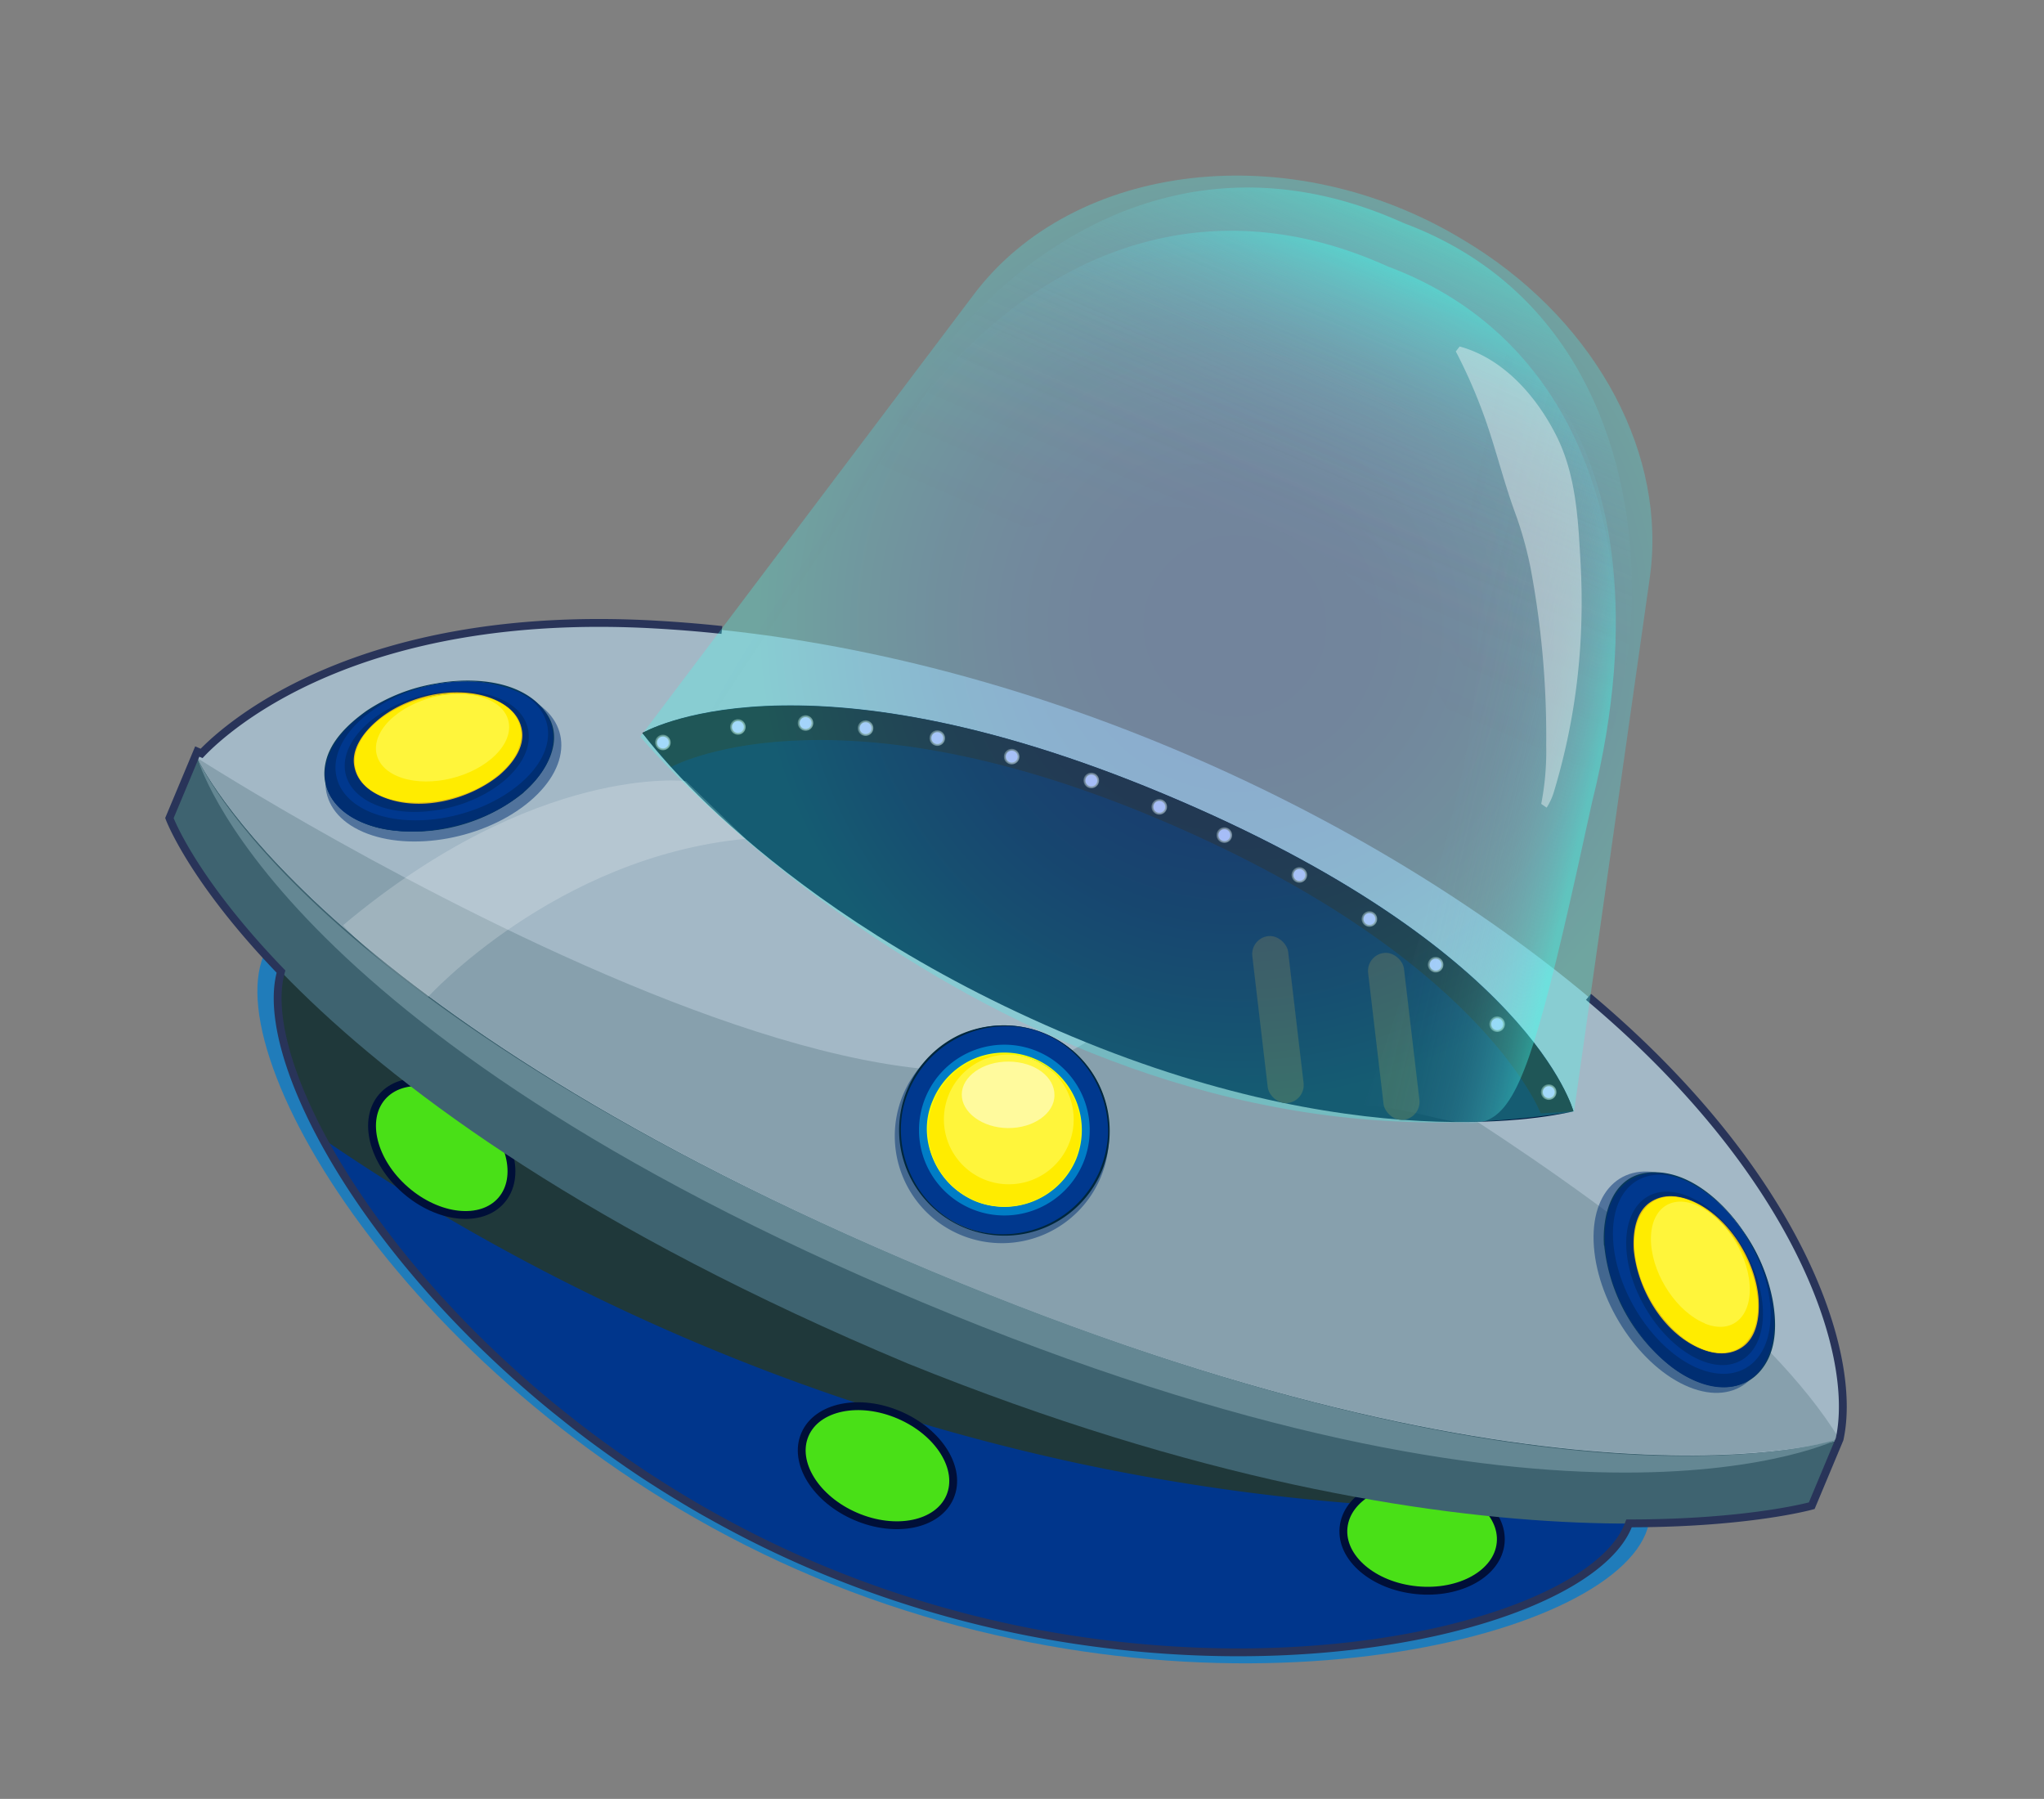 <svg xmlns="http://www.w3.org/2000/svg" xmlns:xlink="http://www.w3.org/1999/xlink" viewBox="0 0 260.49 229.22"><rect x="0" y="0" width="260.49" height="229.22" fill="#808080" stroke="none"/><defs><style>.cls-1{isolation:isolate;}.cls-2{fill:#207cba;}.cls-3{fill:#1f383a;}.cls-4{fill:#00368c;}.cls-5{fill:#49e017;stroke:#000f38;}.cls-11,.cls-12,.cls-13,.cls-14,.cls-15,.cls-16,.cls-17,.cls-18,.cls-19,.cls-20,.cls-21,.cls-22,.cls-23,.cls-24,.cls-40,.cls-5{stroke-miterlimit:10;}.cls-6{fill:#3e6370;}.cls-7{fill:#a3b8c6;}.cls-8{fill:#87a0ad;}.cls-9{fill:#021a40;}.cls-10{fill:#0f1119;}.cls-11,.cls-12,.cls-13,.cls-14,.cls-15,.cls-16,.cls-17,.cls-18,.cls-19,.cls-20,.cls-21,.cls-22,.cls-23,.cls-24{fill:#cacaff;stroke-width:0.25px;}.cls-11{stroke:url(#radial-gradient);}.cls-12{stroke:url(#radial-gradient-2);}.cls-13{stroke:url(#radial-gradient-3);}.cls-14{stroke:url(#radial-gradient-4);}.cls-15{stroke:url(#radial-gradient-5);}.cls-16{stroke:url(#radial-gradient-6);}.cls-17{stroke:url(#radial-gradient-7);}.cls-18{stroke:url(#radial-gradient-8);}.cls-19{stroke:url(#radial-gradient-9);}.cls-20{stroke:url(#radial-gradient-10);}.cls-21{stroke:url(#radial-gradient-11);}.cls-22{stroke:url(#radial-gradient-12);}.cls-23{stroke:url(#radial-gradient-13);}.cls-24{stroke:url(#radial-gradient-14);}.cls-25,.cls-36{fill:#fff;}.cls-25,.cls-35{mix-blend-mode:overlay;}.cls-25{opacity:0.2;}.cls-26{fill:#648793;}.cls-27,.cls-31{mix-blend-mode:multiply;}.cls-27,.cls-35{opacity:0.5;}.cls-28{fill:#002e72;}.cls-29{fill:#00388e;}.cls-30{fill:#00273d;}.cls-32{fill:#007dc6;}.cls-33{fill:#fff53b;}.cls-34{fill:#f9ff00;}.cls-37{fill:#ffec00;}.cls-38{fill:#07395b;}.cls-39{fill:#e2ba13;}.cls-40{fill:none;stroke:#293459;}.cls-41{fill:#353535;}.cls-42{opacity:0.29;fill:url(#radial-gradient-15);}.cls-43,.cls-44,.cls-45,.cls-46,.cls-47{opacity:0.39;}.cls-43{fill:url(#linear-gradient);}.cls-44{fill:url(#linear-gradient-2);}.cls-45{fill:url(#linear-gradient-3);}.cls-46{fill:url(#linear-gradient-4);}</style><radialGradient id="radial-gradient" cx="-51.11" cy="763.11" r="0.99" gradientTransform="translate(444.48 -592.06) rotate(22.71)" gradientUnits="userSpaceOnUse"><stop offset="0" stop-color="#dedede"/><stop offset="0.27" stop-color="#dbdbdb"/><stop offset="0.44" stop-color="#d3d3d3"/><stop offset="0.58" stop-color="#c4c4c4"/><stop offset="0.71" stop-color="#afafaf"/><stop offset="0.83" stop-color="#949494"/><stop offset="0.94" stop-color="#747474"/><stop offset="1" stop-color="#5e5e5e"/></radialGradient><radialGradient id="radial-gradient-2" cx="-58.87" cy="766.91" r="0.99" xlink:href="#radial-gradient"/><radialGradient id="radial-gradient-3" cx="-66.92" cy="772.42" r="0.99" xlink:href="#radial-gradient"/><radialGradient id="radial-gradient-4" cx="-43.8" cy="760.76" r="0.99" xlink:href="#radial-gradient"/><radialGradient id="radial-gradient-5" cx="-34.89" cy="758.41" r="0.99" xlink:href="#radial-gradient"/><radialGradient id="radial-gradient-6" cx="-25.22" cy="756.92" r="0.99" xlink:href="#radial-gradient"/><radialGradient id="radial-gradient-7" cx="-14.7" cy="755.81" r="0.99" xlink:href="#radial-gradient"/><radialGradient id="radial-gradient-8" cx="-5.41" cy="755.56" r="0.99" xlink:href="#radial-gradient"/><radialGradient id="radial-gradient-9" cx="3.63" cy="755.68" r="0.99" xlink:href="#radial-gradient"/><radialGradient id="radial-gradient-10" cx="14.41" cy="756.67" r="0.99" xlink:href="#radial-gradient"/><radialGradient id="radial-gradient-11" cx="24.81" cy="758.41" r="0.99" xlink:href="#radial-gradient"/><radialGradient id="radial-gradient-12" cx="34.85" cy="760.51" r="0.99" xlink:href="#radial-gradient"/><radialGradient id="radial-gradient-13" cx="45" cy="764.48" r="0.99" xlink:href="#radial-gradient"/><radialGradient id="radial-gradient-14" cx="54.41" cy="769.93" r="0.99" xlink:href="#radial-gradient"/><radialGradient id="radial-gradient-15" cx="37.22" cy="795.79" r="60.36" gradientTransform="translate(437.48 -666.05) rotate(23.29) scale(1.01 1)" gradientUnits="userSpaceOnUse"><stop offset="0.15" stop-color="#518ee0"/><stop offset="0.3" stop-color="#5192e1"/><stop offset="0.46" stop-color="#4f9fe2"/><stop offset="0.63" stop-color="#4db5e5"/><stop offset="0.8" stop-color="#4ad3e9"/><stop offset="0.98" stop-color="#46faee"/><stop offset="1" stop-color="#45ffef"/></radialGradient><linearGradient id="linear-gradient" x1="1.63" y1="805.62" x2="1.63" y2="740.11" gradientTransform="translate(470.33 -651.91) rotate(23.29)" gradientUnits="userSpaceOnUse"><stop offset="0.15" stop-color="#83c0e0" stop-opacity="0"/><stop offset="0.36" stop-color="#82c1e0" stop-opacity="0.01"/><stop offset="0.48" stop-color="#80c3e1" stop-opacity="0.04"/><stop offset="0.57" stop-color="#7dc6e1" stop-opacity="0.09"/><stop offset="0.65" stop-color="#78cbe3" stop-opacity="0.17"/><stop offset="0.73" stop-color="#72d1e4" stop-opacity="0.27"/><stop offset="0.79" stop-color="#6bd9e6" stop-opacity="0.39"/><stop offset="0.85" stop-color="#62e2e8" stop-opacity="0.54"/><stop offset="0.91" stop-color="#57eceb" stop-opacity="0.7"/><stop offset="0.97" stop-color="#4cf8ed" stop-opacity="0.89"/><stop offset="1" stop-color="#45ffef"/></linearGradient><linearGradient id="linear-gradient-2" x1="1.9" y1="811.5" x2="1.9" y2="745.99" xlink:href="#linear-gradient"/><linearGradient id="linear-gradient-3" x1="3361.25" y1="-4937.06" x2="3361.25" y2="-5002.63" gradientTransform="matrix(0.59, -0.89, 0.39, 0.26, 61.13, 4338.22)" xlink:href="#linear-gradient"/><linearGradient id="linear-gradient-4" x1="4371.51" y1="7436.43" x2="4371.51" y2="7370.87" gradientTransform="matrix(0.24, -1.04, -0.46, -0.1, 2539.32, 5404.99)" xlink:href="#linear-gradient"/></defs><g class="cls-1"><g id="Layer_1" data-name="Layer 1"><path class="cls-2" d="M209.71,195.46c-5.94,14.21-57.17,25.89-105.8,5.54S27.65,136,33.6,121.74s50.19-9.23,98.83,11.13S215.66,181.25,209.71,195.46Z"/><path class="cls-3" d="M207.45,194.54c-5.79,13.82-55.61,25.18-102.91,5.38s-74.18-63.27-68.39-77.09,48.82-9,96.12,10.83S213.23,180.72,207.45,194.54Z"/><path class="cls-4" d="M207.45,194.54c-5.79,13.82-55.61,25.18-102.92,5.38C73.25,186.83,50.91,163.38,41,145a271.89,271.89,0,0,0,96.36,41.45,270.27,270.27,0,0,0,70.66,5.59A8.42,8.42,0,0,1,207.45,194.54Z"/><ellipse class="cls-5" cx="111.82" cy="186.76" rx="7.03" ry="10.06" transform="translate(-103.93 215.63) rotate(-66.71)"/><ellipse class="cls-5" cx="56.3" cy="146.35" rx="7.03" ry="10.06" transform="translate(-91.1 92.85) rotate(-49.01)"/><ellipse class="cls-5" cx="181.23" cy="195.63" rx="7.03" ry="10.06" transform="translate(-31.12 356.94) rotate(-84.41)"/><path class="cls-6" d="M230.89,191.89s-41.41,11.67-115.21-18.15c-81-33.93-94.09-69.47-94.09-69.47l3.54-8.48,209.31,87.62Z"/><path class="cls-7" d="M25.17,96.61S41,77.18,83.48,79.58c45.78,2.57,90,23.7,117.7,46.4s35.74,46.38,33.23,57.5c0,0-36.72,11.58-115.63-21.45S25.17,96.61,25.17,96.61Z"/><path class="cls-8" d="M234.44,183.41S197.69,195.06,118.78,162,25.17,96.61,25.17,96.61,138,168.81,147.05,118.9C147.05,118.9,216.71,154.32,234.44,183.41Z"/><path class="cls-9" d="M81.87,93.4S98,115.91,136.68,132.1s63.84,9.5,63.84,9.5-5.38-20.83-52.15-40.41S81.87,93.4,81.87,93.4Z"/><path class="cls-10" d="M85.55,97.72,81.87,93.4s20-11.69,66.5,7.79,52.15,40.41,52.15,40.41l-4.17.27s-7.71-20.33-49.3-37.74S85.55,97.72,85.55,97.72Z"/><circle class="cls-11" cx="102.66" cy="92.13" r="0.87"/><circle class="cls-12" cx="94.04" cy="92.63" r="0.87"/><circle class="cls-13" cx="84.48" cy="94.61" r="0.87"/><circle class="cls-14" cx="110.31" cy="92.78" r="0.87"/><circle class="cls-15" cx="119.45" cy="94.05" r="0.87"/><circle class="cls-16" cx="128.93" cy="96.41" r="0.87"/><circle class="cls-17" cx="139.08" cy="99.45" r="0.87"/><circle class="cls-18" cx="147.74" cy="102.81" r="0.87"/><circle class="cls-19" cx="156.03" cy="106.41" r="0.87"/><circle class="cls-20" cx="165.59" cy="111.49" r="0.87"/><circle class="cls-21" cx="174.52" cy="117.1" r="0.87"/><circle class="cls-22" cx="182.96" cy="122.92" r="0.87"/><circle class="cls-23" cx="190.8" cy="130.5" r="0.87"/><circle class="cls-24" cx="197.37" cy="139.16" r="0.87"/><path class="cls-25" d="M87.43,99.53s-19.06-2.32-43.71,18.36c0,0,2.69,3.22,10.81,9.16,0,0,16.22-17.86,40.5-20.17Z"/><path class="cls-26" d="M25.17,96.61S38.35,128.36,118.78,162s115.61,21.33,115.61,21.33-34,17.29-116.89-17.4S25.17,96.61,25.17,96.61Z"/><g class="cls-27"><path class="cls-28" d="M140.33,149.89a13.65,13.65,0,1,1-7.51-17.78A13.66,13.66,0,0,1,140.33,149.89Z"/></g><path class="cls-29" d="M140.36,149A13.34,13.34,0,1,1,133,131.63,13.35,13.35,0,0,1,140.36,149Z"/><path class="cls-30" d="M140.23,149a13.45,13.45,0,0,1-15.87,7.82c-6.76-1.83-10.67-8.95-9.26-15.65a13.44,13.44,0,0,1,13.75-10.39c7.15.33,12.49,6.68,12.36,13.65a13.32,13.32,0,0,1-1,4.57c0,.07.22.18.25.11a13.52,13.52,0,0,0-3.41-14.95,13.72,13.72,0,0,0-14.53-2.41,13.44,13.44,0,1,0,17.94,17.36C140.51,149,140.26,148.89,140.23,149Z"/><g class="cls-31"><path class="cls-32" d="M138.08,148.09a10.88,10.88,0,1,1-6-14.18A10.89,10.89,0,0,1,138.08,148.09Z"/></g><path class="cls-33" d="M137,147.66A9.74,9.74,0,1,1,131.66,135,9.75,9.75,0,0,1,137,147.66Z"/><path class="cls-34" d="M136.9,147.6a9.81,9.81,0,0,1-12.23,5.49c-5.19-1.77-7.47-7.78-5.58-12.7a9.77,9.77,0,0,1,12.23-5.49c5.19,1.77,7.48,7.77,5.58,12.7,0,.08.22.19.24.12a9.87,9.87,0,0,0-18.29-7.45c-2.14,5,.61,10.72,5.45,12.79a9.91,9.91,0,0,0,12.84-5.34C137.17,147.65,136.93,147.53,136.9,147.6Z"/><g class="cls-35"><path class="cls-36" d="M134.38,139.56c0,2.33-2.68,4.21-5.94,4.18s-5.89-2-5.87-4.29,2.68-4.21,6-4.18S134.41,137.22,134.38,139.56Z"/></g><path class="cls-37" d="M132.44,135.33a8.27,8.27,0,1,1-1.58-.64,9.73,9.73,0,1,0,1.58.64Z"/><g class="cls-27"><path class="cls-28" d="M203.13,158.86c.55,7.38,6,15.39,12.12,17.88s10.66-1.47,10.1-8.85-6-15.38-12.12-17.87S202.57,151.48,203.13,158.86Z"/></g><path class="cls-29" d="M204.56,158.71c.54,7.14,5.78,14.87,11.72,17.28s10.31-1.41,9.77-8.55-5.79-14.87-11.72-17.28S204,151.57,204.56,158.71Z"/><path class="cls-38" d="M204.44,158.67a22.45,22.45,0,0,0,8.72,15.6c3.51,2.65,8.94,4,11.74-.33,1.57-2.4,1.5-5.64,1-8.34a22.64,22.64,0,0,0-3.72-8.71c-2.63-3.89-7.35-8.16-12.44-7.44-4.37.62-5.57,5.5-5.33,9.22,0,.07.25.16.24.08-.18-2.86.29-5.94,2.55-7.92,2.46-2.15,6-1.32,8.59.11,5.69,3.16,9.55,10.09,10.11,16.46.24,2.83-.33,6-2.55,7.92-2.46,2.15-6,1.32-8.59-.11-5.69-3.16-9.55-10.09-10.11-16.46C204.67,158.68,204.43,158.59,204.44,158.67Z"/><path class="cls-28" d="M226.05,167.44a21.61,21.61,0,0,0-3.09-9.23,19.93,19.93,0,0,1,2.65,8.19c.5,6.64-3.57,10.21-9.09,8s-10.41-9.45-10.92-16.09,3.48-10.12,8.91-8l-.18-.08c-5.94-2.41-10.31,1.41-9.77,8.55s5.78,14.87,11.72,17.28S226.59,174.58,226.05,167.44Z"/><path class="cls-28" d="M207.28,159.34c.44,5.77,4.68,12,9.47,14s8.33-1.14,7.89-6.9-4.67-12-9.47-14S206.85,153.58,207.28,159.34Z"/><path class="cls-33" d="M208.32,159.25c.39,5.21,4.23,10.85,8.56,12.61s7.52-1,7.13-6.24-4.22-10.86-8.56-12.61S207.93,154,208.32,159.25Z"/><path class="cls-39" d="M208.2,159.19c.44,4.88,3.51,10.3,8.07,12.46,1.8.85,3.84,1.22,5.62.11,2-1.24,2.36-3.95,2.24-6.08-.29-4.85-3.62-10.35-8.07-12.46-1.8-.85-3.85-1.22-5.63-.11-2,1.24-2.35,3.95-2.23,6.08,0,.08.24.18.24.11a7.16,7.16,0,0,1,1.59-5.53c1.69-1.79,4.37-1.29,6.32-.28,4.27,2.21,7.12,7.4,7.54,12.08a7,7,0,0,1-1.59,5.53c-1.68,1.79-4.37,1.29-6.31.28-4.28-2.21-7.12-7.41-7.55-12.08C208.43,159.22,208.19,159.13,208.2,159.19Z"/><path class="cls-37" d="M224,165.62c-.39-5.21-4.22-10.86-8.56-12.61s-7.52,1-7.13,6.24,4.23,10.85,8.56,12.61S224.4,170.83,224,165.62Zm-6.74,3c-3.46-1.41-6.53-5.93-6.84-10.09s2.24-6.4,5.7-5,6.54,5.93,6.85,10.1S220.74,170.06,217.27,168.65Z"/><g class="cls-27"><path class="cls-28" d="M67.52,102.1c-5.65,4.78-15.16,6.53-21.24,3.91s-6.44-8.63-.8-13.41,15.16-6.53,21.25-3.91S73.17,97.32,67.52,102.1Z"/></g><path class="cls-29" d="M66.62,101c-5.46,4.62-14.65,6.31-20.54,3.77s-6.22-8.33-.76-13S60,85.47,65.86,88,72.08,96.35,66.62,101Z"/><path class="cls-38" d="M66.73,101a22.4,22.4,0,0,1-17.23,4.74c-4.35-.64-9.1-3.58-8-8.59.61-2.81,3-5,5.23-6.59a22.6,22.6,0,0,1,8.8-3.46c4.63-.86,11-.49,14,3.64,2.63,3.55,0,7.82-2.83,10.26,0,.06-.29-.06-.23-.11,2.17-1.88,4-4.38,3.86-7.38-.2-3.26-3.28-5.2-6.11-6-6.25-1.85-13.89.27-18.82,4.34-2.18,1.81-4,4.43-3.85,7.38.19,3.26,3.28,5.2,6.11,6,6.24,1.84,13.89-.28,18.81-4.35C66.56,100.86,66.8,101,66.73,101Z"/><path class="cls-28" d="M45.32,91.78a21.61,21.61,0,0,1,8.74-4.27,19.73,19.73,0,0,0-7.69,3.86c-5.08,4.3-4.77,9.7.71,12.06s14,.79,19.12-3.51,4.77-9.58-.53-12l.19.08c5.88,2.53,6.22,8.34.76,13S52,107.28,46.08,104.74,39.86,96.41,45.32,91.78Z"/><path class="cls-28" d="M64.26,99.47c-4.42,3.74-11.84,5.1-16.59,3s-5-6.73-.62-10.46S58.89,87,63.64,89,68.67,95.74,64.26,99.47Z"/><path class="cls-33" d="M63.6,98.67c-4,3.37-10.7,4.61-15,2.75s-4.54-6.08-.55-9.46,10.69-4.61,15-2.75S67.59,95.29,63.6,98.67Z"/><path class="cls-39" d="M63.72,98.71c-3.79,3.11-9.8,4.73-14.54,3-1.87-.69-3.56-1.89-4-3.93-.52-2.3,1.16-4.46,2.77-5.86,3.64-3.2,9.9-4.69,14.53-3,1.87.69,3.57,1.89,4,3.93.51,2.3-1.16,4.46-2.77,5.86-.06.06-.3,0-.25-.09a7.16,7.16,0,0,0,2.83-5c.09-2.45-2.15-4-4.23-4.69C57.49,87.42,51.8,89,48.16,92a7,7,0,0,0-2.82,5c-.09,2.45,2.15,4,4.23,4.69,4.58,1.5,10.28-.13,13.9-3.1C63.54,98.57,63.77,98.67,63.72,98.71Z"/><path class="cls-37" d="M48.6,101.42c4.3,1.86,11,.62,15-2.75s3.73-7.61-.56-9.46-11-.62-15,2.75S44.31,99.57,48.6,101.42Zm1.57-10.1c3.19-2.7,8.56-3.69,12-2.21s3.64,4.87.45,7.57-8.56,3.69-12,2.21S47,94,50.17,91.32Z"/><path class="cls-40" d="M92,80.27q-4.24-.45-8.51-.69C45.39,77.43,28.74,92.81,25.69,96l-.55-.24-3.55,8.48s2.86,7.79,14.22,19.56c-3,10.67,10,35.44,34.83,55.69l2.07,1.65c2.19,1.73,4.48,3.41,6.85,5.05l.6.42.11.07q1.78,1.23,3.64,2.4l.15.1q2.79,1.77,5.7,3.44l1.58.88.44.24a133.06,133.06,0,0,0,12.76,6.15,137.72,137.72,0,0,0,34.77,9.4c34.44,4.64,63.78-4.37,68.14-14.78h0l.15-.4c15.27,0,23.29-2.25,23.29-2.25l3.55-8.48v0c2.4-11-5.36-34-32-56.36"/><rect class="cls-41" x="160.56" y="119.21" width="4.6" height="21.41" rx="2.3" transform="translate(-14.06 19.92) rotate(-6.71)"/><rect class="cls-41" x="175.32" y="121.35" width="4.6" height="21.41" rx="2.3" transform="translate(-14.21 21.66) rotate(-6.71)"/><path class="cls-42" d="M81.6,93.86c2.8,3.56,52.4,58.55,119,47.77l9.65-68c2.19-15.5-6.49-32.12-22.36-42.2l-1.43-.88c-21.93-13.27-49.59-10-62.38,7Z"/><path class="cls-43" d="M194.16,106.3s-6.89-34.65-29.59-44.43-52.62,9-52.62,9c-9.36-6.64,21.19-63.18,67-42.42C222,44.54,208.22,109,194.16,106.3Z"/><path class="cls-44" d="M192.09,111.81s-6.9-34.66-29.6-44.43-52.61,9-52.61,9c-9.36-6.65,21.19-63.18,67-42.42C219.94,50.05,206.14,114.47,192.09,111.81Z"/><path class="cls-45" d="M161,39.21s-23.2,10.17-37.87,32.06S101,109.45,101,109.45c-14-12.41-22.19-3.37,8-47.65C135.4,20.54,168.12,26,161,39.21Z"/><path class="cls-46" d="M183.56,48.91s8.57,23.84,2.76,49.54-12.51,42.33-12.51,42.33c18.6,1.6,17.7,13.8,29.09-38.58C214.75,54.69,188.27,34.71,183.56,48.91Z"/><g class="cls-47"><path class="cls-36" d="M196.42,102.41a35.12,35.12,0,0,0,.63-7.47,115.71,115.71,0,0,0-2-22.61,47.35,47.35,0,0,0-2-7.09c-1.65-4.54-2.64-9-4.39-13.51a66.15,66.15,0,0,0-3.13-6.95l.49-.63c5.57,1.52,9.76,6.32,12.29,11.3s2.81,10.67,3.11,16.09c.15,2.68.19,5.35.1,8A82.13,82.13,0,0,1,198,101a8.13,8.13,0,0,1-.89,1.91l-.66-.45Z"/></g></g></g></svg>
